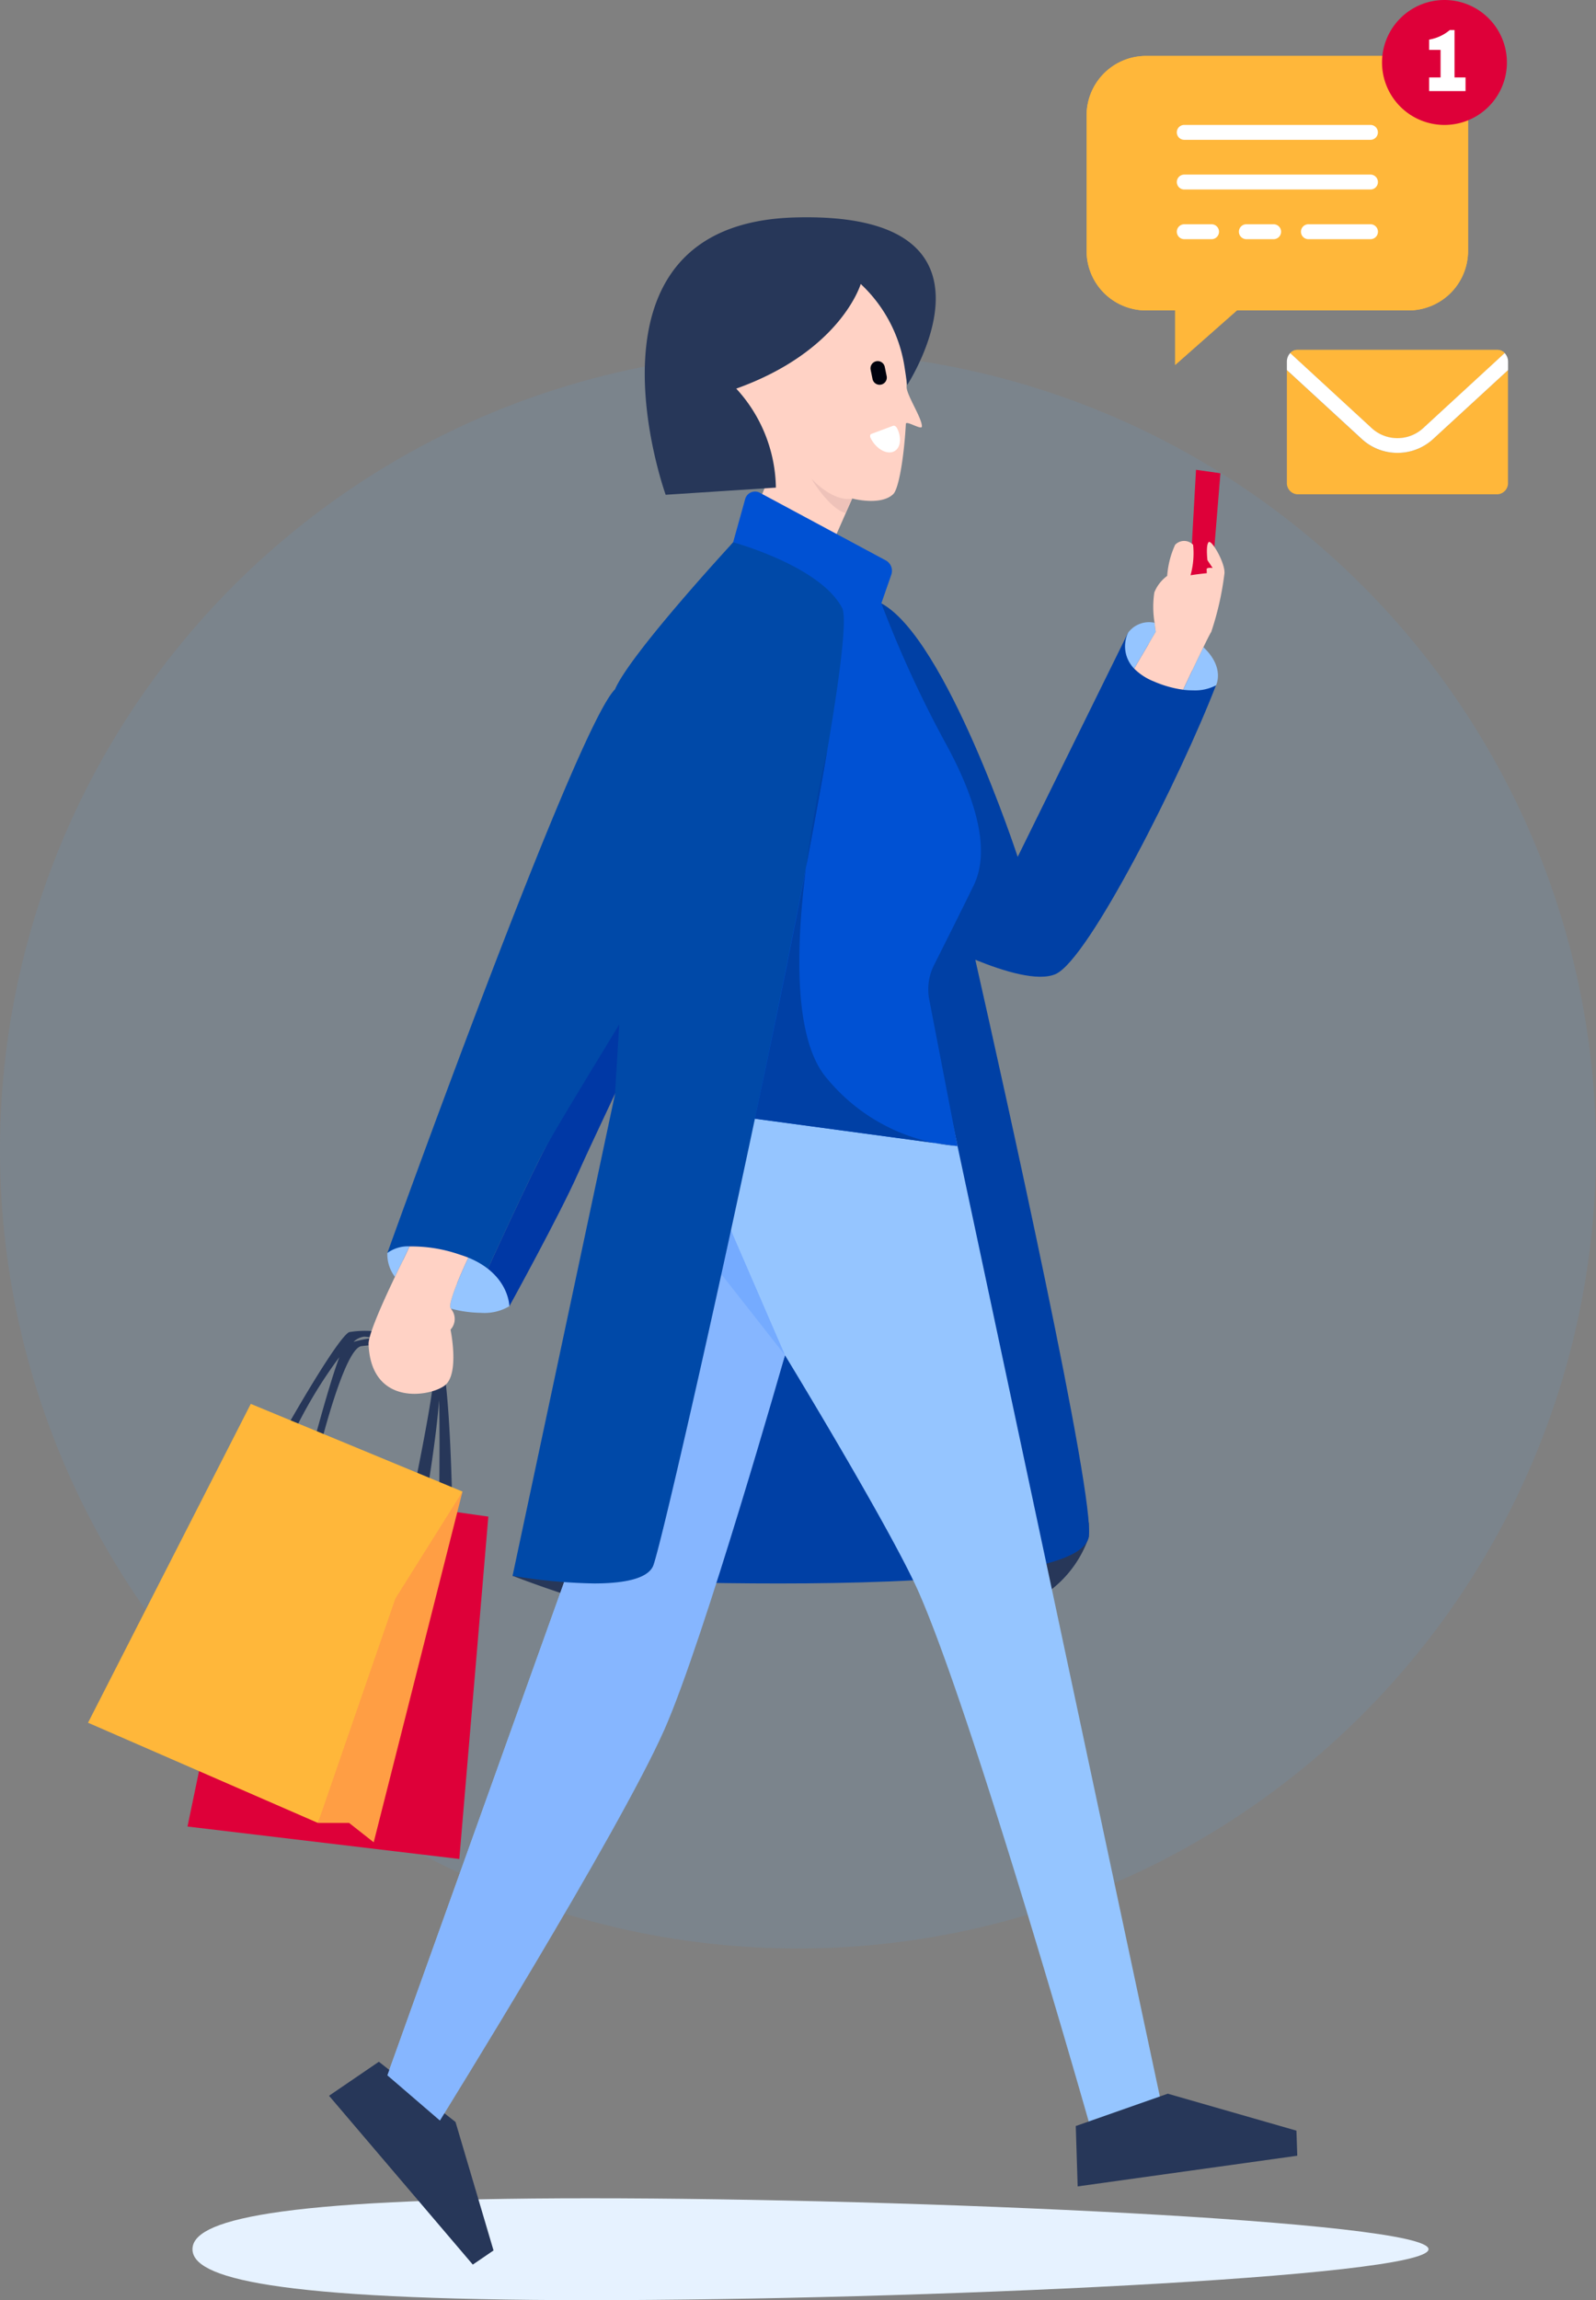 <svg xmlns="http://www.w3.org/2000/svg" xmlns:xlink="http://www.w3.org/1999/xlink" width="114" height="164.217" viewBox="0 0 114 164.217"><rect x="0" y="0" width="114" height="164.217" fill="#808080" stroke="none"/><defs><style>.a{fill:none;}.b{clip-path:url(#a);}.c{fill:#57abff;opacity:0.1;}.d{clip-path:url(#b);}.e{fill:#e6f2ff;}.f{fill:#ffb73a;}.g{fill:#fff;}.h{clip-path:url(#c);}.i{fill:#de0039;}.j{fill:#0038a5;}.k{fill:#273759;}.l{fill:#0040a5;}.m{fill:#95c5ff;}.n{fill:#ffd2c5;}.o{fill:#ff9e44;}.p{fill:#01020e;}.q{fill:#86b6ff;}.r{fill:#0051d3;}.s{fill:#75abff;}.t{fill:#0049a8;}.u{fill:#8eb8ff;}.v{fill:#eec2b9;}</style><clipPath id="a"><path class="a" d="M0,0H114V114H0Z" transform="translate(0 0.892)"/></clipPath><clipPath id="b"><path class="a" d="M0,0H88.285V7.274H0Z" transform="translate(0.749 0.726)"/></clipPath><clipPath id="c"><path class="a" d="M0,0H8.921V8.921H0Z" transform="translate(0.715 0.783)"/></clipPath></defs><g transform="translate(-131 -202)"><g transform="translate(131 202)"><g transform="translate(0 -1)"><g transform="translate(0 25.217)"><path class="a" d="M0,0H114V114H0Z" transform="translate(0 0.892)"/></g><g transform="translate(13 157.217)"><path class="a" d="M0,0H88.285V7.274H0Z" transform="translate(0.749 0.726)"/></g><g class="b" transform="translate(0 25.217)"><path class="c" d="M114,57A57,57,0,1,1,57,0a57,57,0,0,1,57,57" transform="translate(0 0.892)"/></g><g class="d" transform="translate(13 157.217)"><path class="e" d="M0,3.637C0,5.646,5.421,7.274,28.39,7.274s59.9-1.628,59.9-3.637S51.359,0,28.39,0,0,1.629,0,3.637" transform="translate(0.749 0.726)"/></g><path class="f" d="M4.246,0H23a4.246,4.246,0,0,1,4.246,4.246v9.675A4.245,4.245,0,0,1,23,18.167H10.738L6.326,22.06V18.167H4.246A4.245,4.245,0,0,1,0,13.921V4.246A4.246,4.246,0,0,1,4.246,0" transform="translate(77.614 4.994)"/><path class="g" d="M13.833,1.064H.531A.532.532,0,0,1,.531,0h13.3a.532.532,0,0,1,0,1.064" transform="translate(84.058 9.918)"/><path class="g" d="M13.833,1.064H.531A.532.532,0,0,1,.531,0h13.3a.532.532,0,0,1,0,1.064" transform="translate(84.058 13.465)"/><path class="g" d="M2.482,1.065H.531A.533.533,0,0,1,.531,0H2.482a.533.533,0,0,1,0,1.065" transform="translate(84.058 17.011)"/><path class="g" d="M2.482,1.065H.532A.533.533,0,0,1,.532,0h1.95a.533.533,0,0,1,0,1.065" transform="translate(88.492 17.011)"/><path class="g" d="M4.966,1.065H.531A.533.533,0,0,1,.531,0H4.966a.533.533,0,0,1,0,1.065" transform="translate(92.924 17.011)"/><path class="f" d="M4.246,0H23a4.246,4.246,0,0,1,4.246,4.246v9.675A4.245,4.245,0,0,1,23,18.167H10.738L6.326,22.06V18.167H4.246A4.245,4.245,0,0,1,0,13.921V4.246A4.246,4.246,0,0,1,4.246,0" transform="translate(77.614 4.994)"/><path class="g" d="M9.4,8.158a.532.532,0,0,1,0-1.065h4.435a.532.532,0,0,1,0,1.065Zm-4.432,0a.532.532,0,0,1,0-1.065H6.916a.532.532,0,1,1,0,1.065Zm-4.435,0a.532.532,0,0,1,0-1.065H2.482a.532.532,0,0,1,0,1.065Zm0-3.547a.532.532,0,0,1,0-1.064h13.3a.532.532,0,0,1,0,1.064Zm0-3.547A.532.532,0,0,1,.531,0h13.3a.532.532,0,0,1,0,1.064Z" transform="translate(84.058 9.918)"/><g transform="translate(98 0.217)"><path class="a" d="M0,0H8.921V8.921H0Z" transform="translate(0.715 0.783)"/><g class="h"><path class="i" d="M8.921,4.461A4.46,4.46,0,1,1,4.46,0,4.46,4.46,0,0,1,8.921,4.461" transform="translate(0.715 0.783)"/></g></g><path class="g" d="M2.6,3.385v.974H0V3.385H.817V1.417H0V.683A3.107,3.107,0,0,0,1.478,0h.336V3.385Z" transform="translate(102.081 3.145)"/><path class="f" d="M15.32.228,9.548,5.541a2.722,2.722,0,0,1-3.776,0L0,.228A.689.689,0,0,1,.5,0H14.815a.7.7,0,0,1,.505.228" transform="translate(92.157 25.979)"/><path class="f" d="M.74,10.309A.8.8,0,0,1,0,9.46V1.442L5.294,6.316a3.777,3.777,0,0,0,5.2,0l5.3-4.874V9.46a.8.8,0,0,1-.742.849ZM6.008,5.541.236.228A.735.735,0,0,1,.464.061.649.649,0,0,1,.74,0H15.051a.65.65,0,0,1,.276.061.735.735,0,0,1,.229.167L9.784,5.541a2.723,2.723,0,0,1-3.776,0Z" transform="translate(91.92 25.98)"/><path class="g" d="M14.587.47a.654.654,0,0,1,.275.061A.64.64,0,0,0,14.587.47H.275A.646.646,0,0,0,0,.53.661.661,0,0,1,.275.47Z" transform="translate(92.385 25.51)"/><path class="g" d="M15.557,0h0L9.785,5.313a2.723,2.723,0,0,1-3.776,0L.237,0A.9.9,0,0,0,0,.621v.593L5.3,6.088a3.775,3.775,0,0,0,5.2,0l5.3-4.874V.621A.908.908,0,0,0,15.557,0" transform="translate(91.92 26.207)"/><path class="j" d="M15.472,0C17.361,1.948,18,6.354,17.326,8.818,16.188,12.973,6.439,30.486,4.52,34.29,3.079,37.147,0,43.909,0,43.909l2.3,1.017s3.624-6.576,4.913-9.5c1.716-3.9,10.531-21.9,11.45-26.109.62-2.837-.59-8.089-3.19-9.312" transform="translate(34.083 49.33)"/><path class="k" d="M0,3.8,12.846,2.615V7.529A80.582,80.582,0,0,1,0,3.8ZM35.071.562,41.157,0V1.038a8.069,8.069,0,0,1-3.02,4A9.845,9.845,0,0,1,35.071,6.33Z" transform="translate(36.612 109.702)"/><path class="l" d="M0,69.641,16.585,32.362,30.08,24.3c-.525-.267-.842-.444-.842-.444S21.1-2.617,26.341.212c4.634,2.5,9.739,18.1,9.739,18.1L43.969,2.3c1.624.846,4.712,2.81,6.275,3.759-2.442,6.353-9.087,19.595-11.46,20.623-1.249.542-3.649-.174-5.73-1.022,2.085,9.225,8.607,38.476,8.1,41.212-.492,2.672-11.579,3.314-22.119,3.314C9.285,70.191,0,69.641,0,69.641Z" transform="translate(36.612 43.863)"/><path class="m" d="M40.049,0,55.28,71.507l-5.1,1.595s-8.2-28.875-12.2-38.022C36.028,30.613,28.4,18.1,28.4,18.1L19.986,44.215a6.011,6.011,0,0,1-.515,1.163L3.754,72.739,0,69.511,13.056,33.1,17.273,0Z" transform="translate(27.67 79.656)"/><path class="n" d="M7.238,21.426l2.387-5.42s2.037.55,2.933-.315c.337-.325.677-2.061.848-4.223.019-.258.038-.522.053-.791s1.134.475,1.144.189c.02-.585-1.08-2.218-1.091-2.811-.047-2.732-.445-5.378-1.466-6.376C9.714-.6,1.546-.932.432,3.034A11.459,11.459,0,0,0,3.645,14.558L1.435,20.18Z" transform="translate(51.246 20.584)"/><path class="k" d="M11.078,13.354s.088-5,.018-8.4c-.212,2.776-.852,6.546-.852,6.546l-.895-.407s1.668-8.029,1.342-8.444A10.392,10.392,0,0,0,8.217,1.2a8.076,8.076,0,0,0-2.706-.075C4,1.473,1.607,12.179,1.673,12.414l-.635-.156C1.461,10.492,3.1,4.182,3.967,1.908A32.422,32.422,0,0,0,.569,7.6L0,7.273C1.057,5.4,3.9.526,4.664.12A6.878,6.878,0,0,1,8.3.5a4.956,4.956,0,0,1,2.682.837c.936.747,1.068,12.166,1.068,12.166ZM10.922,2.082a.366.366,0,0,0-.076-.191.928.928,0,0,0-.17-.089A2.812,2.812,0,0,1,10.922,2.082ZM4.982.816A7.814,7.814,0,0,1,6.389.54a3.584,3.584,0,0,0-.617-.1H5.745A1.323,1.323,0,0,0,4.982.816Z" transform="translate(20.271 95.987)"/><path class="i" d="M5.088,0l16.4,2.336L19.415,26.779,0,24.462Z" transform="translate(13.393 106.941)"/><path class="f" d="M11.625,0,26.747,6.26,16.422,29.918,0,22.764Z" transform="translate(6.288 101.228)"/><path class="o" d="M10.325,0,3.983,25.04,2.225,23.658H0L5.528,7.643Z" transform="translate(22.71 107.488)"/><path class="k" d="M0,2.428,3.559,0,9.035,4.3l2.715,9.172-1.481,1.01ZM53.339,4.589l6.571-2.308L69.1,4.919,69.16,6.71,53.474,8.9Z" transform="translate(23.502 148.196)"/><path class="k" d="M15.425,4.764s-1.4,4.786-8.89,7.468A10.671,10.671,0,0,1,9.367,19.3l-7.873.511S-5.476.485,10.693.013,18.75,11.968,18.75,11.968l-.2-1.318a10.227,10.227,0,0,0-3.121-5.886" transform="translate(46.054 16.513)"/><path class="p" d="M.411.011h0a.515.515,0,0,1,.608.4l.136.659a.515.515,0,0,1-1.01.207L.011.619a.516.516,0,0,1,.4-.608" transform="translate(62.178 26.781)"/><path class="g" d="M1.926.177c.367.737.24,1.493-.281,1.687S.4,1.618.035.88h0C-.026.753-.005.622.085.589L1.646.008c.091-.034.215.043.278.17Z" transform="translate(62.15 31.391)"/><path class="q" d="M20.769.473,17.273,0,13.056,33.1,0,69.511,3.754,72.74S16.534,52.184,19.79,44.824C22.629,38.4,28.4,18.1,28.4,18.1Z" transform="translate(27.669 79.655)"/><path class="r" d="M.522,43.563l23.451,3.168L21.954,36.268A3.854,3.854,0,0,1,22.3,33.8c.739-1.463,2-3.979,2.83-5.685.776-1.6,1.053-4.508-1.951-10.042A80.829,80.829,0,0,1,18.533,7.982l.712-2.047a.844.844,0,0,0-.4-1.021L9.857.088a.731.731,0,0,0-1.05.447l-.861,3.09S1.463,11.831.356,13.886s.7,20.08.86,21.819Z" transform="translate(44.42 36.093)"/><path class="s" d="M4.7,9.21,0,3.232.71,0Z" transform="translate(51.371 88.544)"/><path class="t" d="M8.942,73.787,16.259,39.4l.3-4.973c-2.535,4.179-4.842,7.928-5.625,9.48-1.441,2.857-4.52,9.618-4.52,9.618L0,50.738S13.459,13.247,16.258,10.5v0C17.357,7.935,24.7,0,24.7,0s6.2,1.68,7.781,4.686-12.689,66.7-13.513,68.427c-.449.943-2.258,1.218-4.216,1.218A38.685,38.685,0,0,1,8.942,73.787Z" transform="translate(27.67 39.717)"/><path class="l" d="M5.163,0C3.863,7.641,2.189,16.021,0,26.269l14.473,1.956a13.352,13.352,0,0,1-9.3-4.8C.68,18.317,5.163,0,5.163,0" transform="translate(53.921 54.599)"/><path class="u" d="M.495.5A.063.063,0,0,1,.5.51.124.124,0,0,1,.506.49L.495.5" transform="translate(27.175 89.955)"/><path class="i" d="M0,10.707.275,4.756.542,0,2.285.248,1.441,10.54Z" transform="translate(84.888 34.541)"/><path class="m" d="M4.546,4.444c-.01-.017-.018-.032-.03-.049-.166-.25.492-1.93,1.272-3.591C8.717,2,8.717,4.272,8.717,4.272a3.479,3.479,0,0,1-2.025.472A8.6,8.6,0,0,1,4.546,4.444ZM.005.471A2.476,2.476,0,0,1,1.589,0L1.1,1.03c-.173.349-.362.737-.556,1.142A2.646,2.646,0,0,1,.005.471Z" transform="translate(27.664 89.984)"/><path class="n" d="M5.927,4.523l-.042-.07c-.01-.017-.019-.034-.03-.05-.166-.25.492-1.929,1.272-3.591Q6.845.7,6.526.6a10.455,10.455,0,0,0-3.6-.588L2.442,1.039c-.173.348-.362.736-.556,1.141C.986,4.06-.027,6.335,0,7c.188,4.446,4.4,3.745,5.448,2.934,1.07-.825.406-3.983.406-3.983a1.114,1.114,0,0,0,.072-1.432" transform="translate(26.326 89.976)"/><path class="m" d="M4.153,4.8C4.73,3.569,5.237,2.5,5.6,1.76c1.556,1.463.9,2.722.9,2.722a3.216,3.216,0,0,1-1.649.359A5.529,5.529,0,0,1,4.153,4.8ZM.222.723A1.862,1.862,0,0,1,2.111.017c.042.373.084.639.084.639L.653,3.289A2.27,2.27,0,0,1,.222.723Z" transform="translate(80.359 45.446)"/><path class="v" d="M2.907,1.4S1.755,1.785,0,0C0,0,1.27,2.137,2.435,2.438Z" transform="translate(57.963 35.19)"/><path class="n" d="M5.314.091c-.208.236-.079,1.285-.079,1.285l.372.554s-.439-.057-.429.092c0,.048.007.157.01.28-.588.056-1.162.146-1.162.146A5.858,5.858,0,0,0,4.21.274a.886.886,0,0,0-1.284,0,6.4,6.4,0,0,0-.567,2.22,2.713,2.713,0,0,0-.918,1.181,6.883,6.883,0,0,0,.017,2.167c.043.373.084.639.084.639L0,9.114a4.137,4.137,0,0,0,1.413.918,7.873,7.873,0,0,0,2.086.589c.578-1.229,1.085-2.3,1.446-3.036.307-.63.509-1.026.558-1.084A21.184,21.184,0,0,0,6.44,2.388c.138-.7-.918-2.533-1.126-2.3" transform="translate(81.012 39.621)"/></g></g></g></svg>